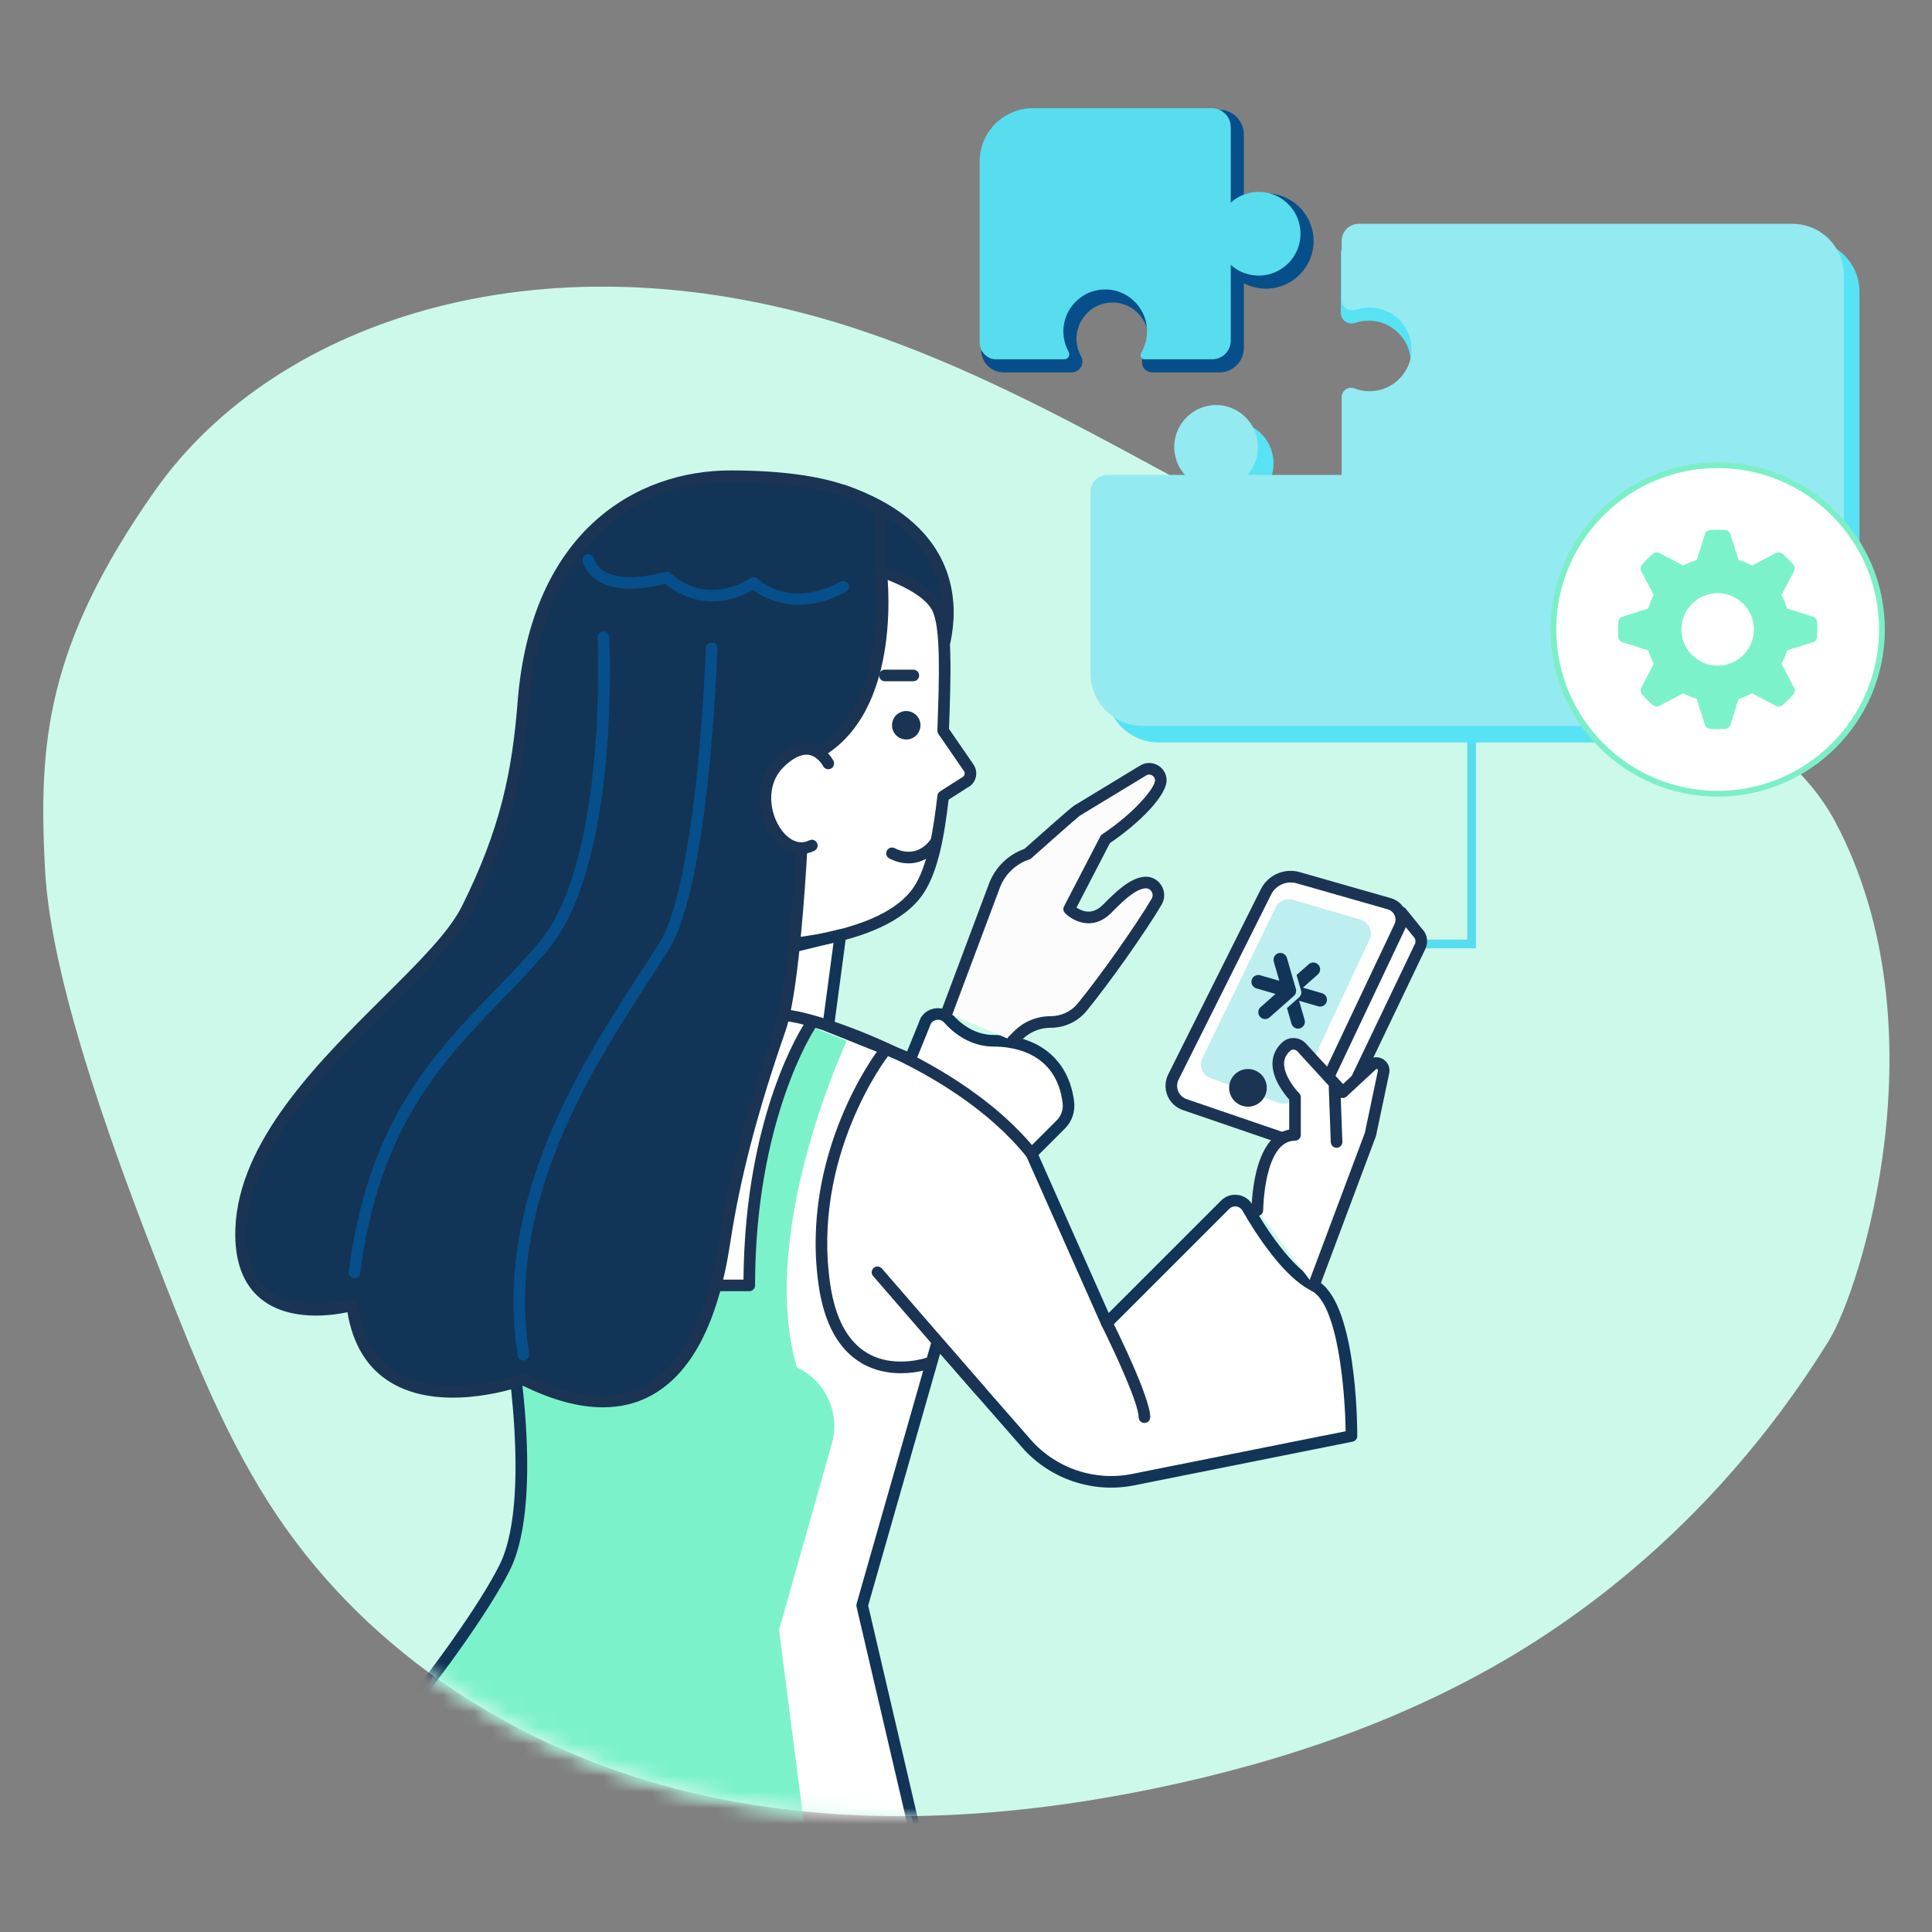<?xml version="1.0" encoding="UTF-8"?>
<svg width="120px" height="120px" viewBox="0 0 120 120" version="1.1" xmlns="http://www.w3.org/2000/svg" xmlns:xlink="http://www.w3.org/1999/xlink">
    <rect x="0" y="0" width="120" height="120" fill="#808080" stroke="none"/>
    <title>74F57DF3-6F8B-4A4E-B5D2-3E09CC08990E</title>
    <defs>
        <path d="M7.608,12.696 C15.171,1.932 32.183,-3.675 51.333,2.671 C64.254,6.952 75.536,15.459 88.265,20.372 C92.525,22.017 96.976,23.051 101.193,24.823 C105.41,26.594 109.773,29.044 112.019,33.295 C118.721,45.981 113.593,62.215 111.604,65.446 C106.764,73.305 100.214,79.921 92.637,84.603 C85.599,88.951 77.756,91.612 69.798,93.264 C59.972,95.302 49.741,95.823 40.01,93.311 C30.277,90.798 21.058,85.054 15.179,76.289 C12.198,71.843 10.142,66.764 8.169,61.702 C5.521,54.907 1.192,43.589 0.798,36.227 C0.379,28.361 0.852,22.312 7.608,12.696" id="path-1"></path>
    </defs>
    <g id="Illustrations" stroke="none" stroke-width="1" fill="none" fill-rule="evenodd">
        <g id="Group-116" transform="translate(2, 6)">
            <path d="M7.608,24.499 C15.171,13.735 32.183,8.128 51.333,14.473 C64.254,18.755 75.536,27.261 88.265,32.175 C92.525,33.819 96.976,34.854 101.193,36.625 C105.41,38.397 109.773,40.846 112.019,45.097 C118.721,57.784 113.593,74.018 111.604,77.249 C106.764,85.107 100.214,91.723 92.637,96.405 C85.599,100.753 77.756,103.415 69.798,105.066 C59.972,107.104 49.741,107.625 40.01,105.114 C30.277,102.601 21.058,96.857 15.179,88.091 C12.198,83.646 10.142,78.566 8.169,73.505 C5.521,66.71 1.192,55.392 0.798,48.029 C0.379,40.163 0.852,34.115 7.608,24.499" id="Fill-1" fill="#CCF9EA"></path>
            <g id="Group-115" transform="translate(52.32, 0.221)">
                <polygon id="Fill-4" fill="#57DDED" points="37.353 52.679 27.818 52.679 27.818 52.139 36.813 52.139 36.813 38.008 37.353 38.008"></polygon>
                <path d="M26.91,8.75 C26.91,10.185 25.747,11.349 24.312,11.349 C23.672,11.349 23.054,11.114 22.578,10.686 L22.578,15.392 C22.578,16.03 22.06,16.548 21.421,16.548 L17.243,16.548 C17.035,16.548 16.905,16.324 17.013,16.145 C17.732,14.941 17.383,13.3 16.036,12.536 C15.186,12.053 14.092,12.112 13.295,12.678 C12.15,13.491 11.887,14.959 12.505,16.074 C12.624,16.288 12.48,16.548 12.235,16.548 L8.019,16.548 C7.446,16.548 6.981,16.084 6.981,15.51 L6.981,4.265 C6.981,2.435 8.464,0.952 10.294,0.952 L21.395,0.952 C22.048,0.952 22.578,1.481 22.578,2.135 L22.578,6.814 C23.647,5.856 25.29,5.946 26.247,7.016 C26.674,7.492 26.91,8.11 26.91,8.75" id="Fill-5" fill="#064F8A"></path>
                <path d="M17.401,16.188 L21.421,16.188 C21.86,16.188 22.217,15.831 22.217,15.392 L22.217,10.686 C22.217,10.544 22.302,10.415 22.431,10.357 C22.559,10.301 22.712,10.323 22.818,10.418 C23.229,10.787 23.76,10.989 24.312,10.989 C25.547,10.989 26.55,9.984 26.55,8.75 C26.55,8.197 26.347,7.666 25.979,7.256 C25.58,6.81 25.032,6.547 24.434,6.514 C23.842,6.485 23.263,6.683 22.818,7.082 C22.712,7.176 22.561,7.2 22.43,7.142 C22.301,7.084 22.217,6.956 22.217,6.813 L22.217,2.134 C22.217,1.681 21.849,1.312 21.395,1.312 L10.294,1.312 C8.666,1.312 7.341,2.637 7.341,4.264 L7.341,15.51 C7.341,15.884 7.645,16.188 8.02,16.188 L12.157,16.188 C11.471,14.878 11.862,13.254 13.086,12.385 C13.993,11.74 15.25,11.675 16.214,12.223 C16.929,12.629 17.435,13.28 17.641,14.056 C17.829,14.771 17.741,15.539 17.401,16.188 M21.421,16.908 L17.243,16.908 C17.017,16.908 16.807,16.787 16.696,16.591 C16.585,16.395 16.588,16.154 16.704,15.961 C17.01,15.449 17.097,14.822 16.944,14.241 C16.789,13.653 16.403,13.158 15.858,12.848 C15.132,12.437 14.186,12.485 13.503,12.971 C12.56,13.641 12.266,14.9 12.82,15.9 C12.939,16.115 12.937,16.369 12.813,16.579 C12.692,16.785 12.476,16.908 12.235,16.908 L8.02,16.908 C7.248,16.908 6.621,16.281 6.621,15.51 L6.621,4.264 C6.621,2.239 8.269,0.592 10.294,0.592 L21.395,0.592 C22.246,0.592 22.937,1.284 22.937,2.134 L22.937,6.127 C23.405,5.882 23.935,5.764 24.474,5.795 C25.263,5.838 25.988,6.186 26.515,6.775 C27.002,7.319 27.27,8.019 27.27,8.75 C27.27,10.382 25.943,11.709 24.312,11.709 C23.829,11.709 23.358,11.592 22.937,11.372 L22.937,15.392 C22.937,16.228 22.258,16.908 21.421,16.908" id="Fill-7" fill="#064F8A"></path>
                <path d="M57.977,8.702 C59.743,8.702 61.175,10.133 61.175,11.899 L61.175,36.708 C61.175,38.468 59.749,39.894 57.99,39.894 L17.653,39.894 C15.849,39.894 14.386,38.432 14.386,36.628 L14.386,25.351 C14.386,24.769 14.858,24.298 15.439,24.298 L20.248,24.298 C19.163,23.086 19.423,21.138 20.927,20.286 C21.778,19.803 22.873,19.861 23.67,20.428 C24.985,21.363 25.136,23.164 24.121,24.298 L29.982,24.298 L29.982,19.467 C29.982,19.053 30.397,18.778 30.784,18.926 C31.93,19.366 32.292,18.756 32.975,17.553 C33.457,16.702 33.399,15.607 32.832,14.81 C32.121,13.811 30.91,13.484 29.873,13.829 C29.427,13.978 28.962,13.688 28.962,13.218 L28.962,9.557 C28.962,8.972 29.437,8.497 30.022,8.497 L45.579,8.702 L57.977,8.702 Z" id="Combined-Shape" fill="#57E3F3"></path>
                <path d="M57.008,7.681 C58.774,7.681 60.206,9.113 60.206,10.879 L60.206,35.688 C60.206,37.448 58.78,38.873 57.021,38.873 L16.683,38.873 C14.88,38.873 13.417,37.411 13.417,35.607 L13.417,24.33 C13.417,23.748 13.888,23.277 14.47,23.277 L19.278,23.277 C18.194,22.066 18.454,20.118 19.958,19.265 C20.808,18.782 21.903,18.841 22.7,19.407 C24.016,20.343 24.166,22.144 23.152,23.277 L29.013,23.277 L29.013,18.447 C29.013,18.032 29.428,17.758 29.815,17.906 C30.961,18.346 32.343,17.939 33.026,16.736 C33.508,15.885 33.45,14.791 32.884,13.994 C32.172,12.994 30.962,12.667 29.924,13.013 C29.478,13.161 29.013,12.872 29.013,12.402 L29.013,8.741 C29.013,8.155 29.488,7.681 30.073,7.681 L57.008,7.681 Z" id="Combined-Shape" fill="#94EAF1"></path>
                <path d="M26.457,8.297 C26.457,9.732 25.294,10.896 23.859,10.896 C23.219,10.896 22.601,10.661 22.125,10.233 L22.125,14.939 C22.125,15.577 21.607,16.096 20.968,16.096 L16.79,16.096 C16.582,16.096 16.453,15.872 16.56,15.692 C17.279,14.489 16.93,12.847 15.583,12.083 C14.733,11.601 13.639,11.659 12.842,12.225 C11.697,13.038 11.434,14.506 12.052,15.621 C12.171,15.835 12.027,16.096 11.782,16.096 L7.566,16.096 C6.993,16.096 6.528,15.631 6.528,15.057 L6.528,3.812 C6.528,1.982 8.011,0.499 9.841,0.499 L20.943,0.499 C21.596,0.499 22.125,1.028 22.125,1.682 L22.125,6.361 C23.194,5.403 24.837,5.494 25.794,6.563 C26.221,7.039 26.457,7.657 26.457,8.297" id="Fill-33" fill="#57DDED"></path>
                <line x1="0.643" y1="35.732" x2="2.41" y2="35.732" id="Fill-89" fill="#FFFFFF"></line>
                <path d="M62.571,32.876 C62.571,38.511 58.003,43.08 52.367,43.08 C46.731,43.08 42.163,38.511 42.163,32.876 C42.163,27.24 46.731,22.671 52.367,22.671 C58.003,22.671 62.571,27.24 62.571,32.876" id="Fill-105" fill="#FFFFFF"></path>
                <path d="M52.367,22.851 C46.84,22.851 42.343,27.348 42.343,32.876 C42.343,38.403 46.84,42.9 52.367,42.9 C57.895,42.9 62.391,38.403 62.391,32.876 C62.391,27.348 57.895,22.851 52.367,22.851 M52.367,43.26 C46.641,43.26 41.983,38.602 41.983,32.876 C41.983,27.15 46.641,22.491 52.367,22.491 C58.093,22.491 62.751,27.15 62.751,32.876 C62.751,38.602 58.093,43.26 52.367,43.26" id="Fill-107" fill="#7CEFC8"></path>
                <path d="M52.514,30.629 C51.154,30.543 50.034,31.663 50.12,33.022 C50.191,34.143 51.1,35.053 52.22,35.123 C53.58,35.209 54.701,34.089 54.614,32.729 C54.544,31.608 53.635,30.7 52.514,30.629 L52.514,30.629 Z M56.679,34.174 C56.592,34.465 56.476,34.744 56.335,35.007 L57.115,36.5 C57.182,36.63 57.164,36.788 57.069,36.899 C56.861,37.142 56.634,37.368 56.391,37.577 C56.28,37.672 56.122,37.691 55.993,37.623 L54.499,36.844 C54.236,36.985 53.956,37.1 53.666,37.187 L53.159,38.798 C53.116,38.936 52.994,39.035 52.85,39.047 C52.691,39.061 52.53,39.069 52.367,39.069 C52.205,39.069 52.043,39.061 51.884,39.047 C51.74,39.035 51.619,38.937 51.575,38.799 L51.069,37.188 C50.778,37.101 50.499,36.985 50.236,36.844 L48.742,37.623 C48.613,37.692 48.455,37.672 48.343,37.577 C48.101,37.369 47.875,37.143 47.666,36.9 C47.571,36.789 47.553,36.631 47.62,36.501 L48.399,35.008 C48.258,34.745 48.143,34.465 48.056,34.175 L46.445,33.668 C46.307,33.624 46.208,33.503 46.196,33.359 C46.182,33.2 46.174,33.039 46.174,32.876 C46.174,32.714 46.182,32.552 46.196,32.393 C46.208,32.249 46.306,32.128 46.444,32.084 L48.055,31.577 C48.142,31.287 48.258,31.007 48.399,30.744 L47.62,29.251 C47.552,29.121 47.57,28.963 47.666,28.852 C47.874,28.609 48.1,28.383 48.343,28.175 C48.454,28.08 48.613,28.062 48.742,28.129 L50.235,28.908 C50.498,28.767 50.778,28.651 51.069,28.564 L51.575,26.954 C51.618,26.815 51.74,26.717 51.884,26.705 C52.043,26.691 52.204,26.683 52.367,26.683 C52.53,26.683 52.691,26.691 52.85,26.705 C52.994,26.716 53.115,26.815 53.159,26.954 L53.665,28.564 C53.956,28.651 54.235,28.767 54.498,28.908 L55.992,28.128 C56.121,28.061 56.279,28.079 56.391,28.174 C56.634,28.382 56.86,28.608 57.068,28.852 C57.163,28.963 57.182,29.121 57.114,29.25 L56.335,30.744 C56.476,31.007 56.592,31.287 56.679,31.577 L58.289,32.084 C58.428,32.127 58.526,32.249 58.538,32.392 C58.552,32.552 58.56,32.713 58.56,32.876 C58.56,33.039 58.552,33.199 58.538,33.359 C58.527,33.502 58.428,33.624 58.29,33.668 L56.679,34.174 Z" id="Fill-109" fill="#7CF2CB"></path>
            </g>
            <g id="Group" transform="translate(0, 11.803)">
                <mask id="mask-2" fill="white">
                    <use xlink:href="#path-1"></use>
                </mask>
                <g id="Fill-1"></g>
                <path d="M77.312,44.531 C77.137,44.686 76.87,44.669 76.715,44.494 C76.56,44.319 76.576,44.051 76.751,43.896 L77.678,43.076 L76.481,42.727 C76.262,42.658 76.136,42.426 76.201,42.205 C76.265,41.983 76.495,41.854 76.717,41.914 L77.914,42.261 L77.568,41.064 L77.569,41.063 C77.509,40.841 77.638,40.611 77.86,40.547 C78.082,40.483 78.314,40.608 78.382,40.828 L78.383,40.828 L78.943,42.766 C78.943,42.768 78.943,42.769 78.944,42.77 C78.946,42.776 78.948,42.783 78.949,42.791 C78.95,42.794 78.95,42.799 78.951,42.803 C78.952,42.806 78.953,42.809 78.953,42.813 C78.954,42.818 78.955,42.824 78.956,42.83 C78.956,42.835 78.957,42.839 78.958,42.844 C78.958,42.848 78.958,42.852 78.958,42.856 C78.959,42.861 78.959,42.865 78.959,42.869 C78.96,42.874 78.959,42.879 78.959,42.885 C78.959,42.889 78.959,42.894 78.959,42.898 C78.959,42.902 78.959,42.906 78.958,42.91 C78.958,42.915 78.958,42.92 78.958,42.925 C78.956,42.93 78.956,42.935 78.955,42.939 C78.955,42.944 78.954,42.948 78.953,42.951 C78.953,42.956 78.952,42.961 78.951,42.966 C78.95,42.97 78.949,42.975 78.948,42.979 C78.948,42.984 78.946,42.988 78.945,42.993 C78.944,42.995 78.943,42.998 78.943,43.001 C78.942,43.003 78.941,43.005 78.94,43.007 C78.939,43.011 78.938,43.015 78.937,43.017 C78.935,43.023 78.934,43.028 78.932,43.033 C78.93,43.038 78.928,43.043 78.926,43.047 C78.925,43.05 78.924,43.053 78.923,43.056 C78.92,43.06 78.918,43.064 78.916,43.069 L78.908,43.086 C78.907,43.088 78.905,43.089 78.904,43.092 C78.902,43.096 78.9,43.1 78.897,43.104 C78.894,43.11 78.89,43.115 78.886,43.121 C78.884,43.123 78.883,43.125 78.881,43.128 C78.879,43.131 78.878,43.133 78.875,43.136 C78.871,43.142 78.866,43.148 78.862,43.154 C78.859,43.156 78.858,43.159 78.855,43.161 C78.853,43.164 78.851,43.166 78.849,43.167 C78.844,43.173 78.84,43.178 78.835,43.184 C78.832,43.186 78.828,43.19 78.825,43.192 C78.824,43.193 78.824,43.194 78.823,43.195 L78.824,43.195 L77.312,44.531 Z" id="Fill-19" fill="#123456" mask="url(#mask-2)"></path>
                <path d="M80.34,43.848 L80.34,43.848 L79.143,43.5 L79.489,44.699 L79.488,44.699 C79.547,44.92 79.419,45.151 79.197,45.215 C78.975,45.279 78.743,45.153 78.674,44.933 L78.674,44.934 L78.39,43.953 L79.143,43.287 L79.143,43.287 C79.143,43.287 79.144,43.286 79.145,43.285 C79.148,43.282 79.151,43.279 79.154,43.277 C79.159,43.271 79.164,43.266 79.169,43.261 C79.171,43.259 79.172,43.256 79.174,43.254 C79.177,43.251 79.179,43.249 79.181,43.246 C79.186,43.241 79.19,43.235 79.194,43.23 C79.197,43.226 79.2,43.223 79.201,43.22 C79.203,43.218 79.204,43.216 79.206,43.214 C79.21,43.208 79.213,43.202 79.216,43.197 C79.219,43.193 79.221,43.189 79.223,43.185 C79.225,43.182 79.226,43.181 79.227,43.179 C79.23,43.174 79.233,43.168 79.236,43.162 C79.238,43.157 79.24,43.153 79.242,43.148 C79.244,43.146 79.244,43.143 79.245,43.14 C79.247,43.135 79.249,43.13 79.251,43.125 C79.253,43.12 79.255,43.115 79.257,43.111 L79.26,43.1 C79.26,43.098 79.262,43.096 79.262,43.094 C79.263,43.091 79.263,43.088 79.264,43.086 C79.265,43.081 79.267,43.076 79.267,43.072 C79.269,43.068 79.269,43.063 79.27,43.059 C79.272,43.053 79.272,43.049 79.274,43.044 C79.274,43.04 79.275,43.037 79.275,43.032 C79.275,43.027 79.276,43.023 79.277,43.018 L79.278,43.003 C79.278,42.999 79.278,42.995 79.278,42.991 C79.279,42.987 79.279,42.982 79.278,42.977 C79.279,42.972 79.279,42.967 79.279,42.963 C79.278,42.958 79.278,42.953 79.277,42.949 C79.277,42.945 79.277,42.94 79.277,42.936 C79.276,42.932 79.276,42.927 79.275,42.922 C79.275,42.917 79.274,42.911 79.273,42.906 L79.271,42.896 C79.27,42.891 79.269,42.887 79.269,42.883 C79.267,42.876 79.265,42.87 79.264,42.863 C79.263,42.862 79.263,42.86 79.263,42.859 L78.986,41.902 L79.745,41.231 C79.92,41.076 80.187,41.093 80.342,41.268 C80.498,41.443 80.481,41.71 80.306,41.865 L79.379,42.687 L80.576,43.034 L80.576,43.035 C80.796,43.104 80.921,43.335 80.857,43.557 C80.792,43.778 80.563,43.907 80.34,43.848" id="Fill-21" fill="#123456" mask="url(#mask-2)"></path>
                <path d="M12.744,114.234 C8.666,114.234 5.608,113.214 5.383,109.693 C5.26,107.762 5.367,105.368 9.173,102.649 C17.355,96.805 27.005,84.247 29.343,79.57 C31.681,74.895 29.343,63.207 29.343,63.207 L32.849,44.504 L50.199,40.277 L49.445,45.929 L54.543,47.968 L55.51,45.579 C55.83,45.099 56.521,45.034 56.905,45.464 C57.482,46.109 58.424,46.842 59.733,46.842 C61.872,46.842 64.012,47.821 64.359,50.675 C64.42,51.17 64.253,51.673 63.9,52.027 L62.071,53.856 L66.747,64.375 L74.099,57.022 C74.509,56.613 75.192,56.706 75.481,57.208 C76.311,58.651 77.958,61.214 79.604,62.037 C81.942,63.207 81.942,71.389 81.942,71.389 L68.38,74.101 C65.923,74.592 63.391,73.733 61.742,71.847 L56.227,65.545 L51.551,81.909 L59.733,116.975" id="Fill-35" fill="#FFFFFF" mask="url(#mask-2)"></path>
                <path d="M50.599,46.842 C50.599,46.842 45.032,58.665 47.494,67.129 C49.283,67.96 50.204,69.968 49.666,71.866 L46.387,83.437 L49.786,109.821 C50.285,113.693 47.572,117.264 43.702,117.779 C39.357,118.36 34.112,118.113 31.607,114.39 C30.087,112.132 27.554,110.765 24.853,110.429 C19.834,109.805 13.108,107.584 12.973,100.178 C12.973,100.178 28.137,84.982 29.971,77.713 C31.806,70.444 29.343,62.037 29.343,62.037 L44.538,62.037 C44.538,62.037 44.705,50.109 48.296,45.924 L50.599,46.842 Z" id="Fill-37" fill="#7CF2CB" mask="url(#mask-2)"></path>
                <path d="M85.039,38.871 L86.051,40.122 C86.284,40.354 86.343,40.71 86.196,41.004 L80.323,53.275 L78.436,52.686" id="Fill-39" fill="#FFFFFF" mask="url(#mask-2)"></path>
                <path d="M80.323,53.635 C80.287,53.635 80.251,53.63 80.215,53.619 L78.328,53.03 C78.138,52.971 78.032,52.77 78.091,52.58 C78.15,52.389 78.353,52.282 78.543,52.343 L80.132,52.839 L85.872,40.849 C85.952,40.688 85.921,40.501 85.797,40.378 L84.759,39.098 C84.634,38.943 84.658,38.716 84.812,38.591 C84.968,38.465 85.194,38.49 85.319,38.645 L86.331,39.896 C86.65,40.208 86.736,40.73 86.518,41.165 L80.647,53.431 C80.586,53.559 80.458,53.635 80.323,53.635" id="Fill-41" fill="#1B3453" mask="url(#mask-2)"></path>
                <path d="M77.666,52.886 L71.585,50.805 C70.88,50.563 70.55,49.756 70.883,49.09 L76.631,37.594 C76.999,36.856 77.84,36.487 78.633,36.713 L84.296,38.331 C84.901,38.503 85.208,39.177 84.943,39.747 L80.576,48.967" id="Fill-43" fill="#FFFFFF" mask="url(#mask-2)"></path>
                <path d="M77.666,53.246 C77.627,53.246 77.588,53.24 77.55,53.227 L71.468,51.145 C71.034,50.997 70.685,50.669 70.512,50.244 C70.337,49.819 70.355,49.339 70.561,48.929 L76.309,37.433 C76.754,36.541 77.773,36.091 78.732,36.367 L84.395,37.985 C84.785,38.096 85.105,38.372 85.273,38.741 C85.441,39.109 85.44,39.532 85.269,39.899 L80.901,49.121 C80.816,49.301 80.602,49.377 80.422,49.293 C80.242,49.208 80.165,48.992 80.251,48.813 L84.617,39.593 C84.698,39.419 84.699,39.216 84.619,39.04 C84.537,38.862 84.385,38.73 84.197,38.677 L78.535,37.059 C77.91,36.882 77.244,37.173 76.953,37.755 L71.205,49.251 C71.093,49.476 71.083,49.738 71.178,49.971 C71.273,50.203 71.464,50.383 71.701,50.465 L77.783,52.546 C77.971,52.61 78.071,52.814 78.007,53.003 C77.956,53.152 77.816,53.246 77.666,53.246" id="Fill-45" fill="#1B3453" mask="url(#mask-2)"></path>
                <path d="M77.239,38.552 L72.685,47.922 C72.453,48.401 72.686,48.977 73.188,49.159 L77.414,50.689 C77.851,50.847 78.335,50.646 78.532,50.225 L83.061,40.557 C83.295,40.059 83.029,39.469 82.501,39.315 L78.299,38.083 C77.879,37.96 77.43,38.158 77.239,38.552" id="Fill-47" fill="#BDEEF0" mask="url(#mask-2)"></path>
                <path d="M50.382,17.62 C50.382,17.62 55.058,18.79 56.227,23.465 C56.227,23.465 59.733,15.886 50.382,12.662 L50.382,17.62 Z" id="Fill-49" fill="#123456" mask="url(#mask-2)"></path>
                <path d="M50.742,17.35 C51.702,17.657 54.877,18.902 56.234,22.313 C56.516,21.225 56.763,19.4 55.988,17.586 C55.168,15.667 53.404,14.184 50.742,13.175 L50.742,17.35 Z M56.227,23.825 C56.216,23.825 56.204,23.824 56.193,23.823 C56.041,23.809 55.915,23.7 55.877,23.552 C54.774,19.137 50.34,17.981 50.295,17.969 C50.135,17.93 50.022,17.785 50.022,17.62 L50.022,12.662 C50.022,12.545 50.079,12.436 50.174,12.369 C50.268,12.3 50.39,12.283 50.5,12.322 C53.633,13.402 55.703,15.081 56.654,17.311 C57.989,20.446 56.613,23.488 56.554,23.616 C56.495,23.744 56.366,23.825 56.227,23.825 L56.227,23.825 Z" id="Fill-51" fill="#1B3453" mask="url(#mask-2)"></path>
                <path d="M58.173,29.89 L56.581,27.578 C56.708,24.002 56.8,21.104 56.227,19.958 C55.058,17.62 48.044,16.452 48.044,16.452 L44.538,23.464 L41.031,26.972 L41.031,30.478 L42.2,36.323 L44.538,40.998 C44.538,40.998 52.72,40.998 55.058,37.491 C55.892,36.239 56.289,34.195 56.581,31.656 L57.933,30.794 C58.268,30.626 58.381,30.203 58.173,29.89" id="Fill-53" fill="#FFFFFF" mask="url(#mask-2)"></path>
                <path d="M42.544,36.205 L44.758,40.634 C46.063,40.601 52.762,40.286 54.758,37.292 C55.624,35.994 55.985,33.694 56.224,31.615 C56.237,31.507 56.296,31.411 56.388,31.352 L57.739,30.49 C57.865,30.426 57.898,30.347 57.908,30.304 C57.92,30.261 57.931,30.177 57.874,30.092 L56.285,27.782 C56.241,27.719 56.219,27.642 56.222,27.565 C56.337,24.294 56.447,21.203 55.905,20.119 C55.051,18.412 50.317,17.229 48.247,16.852 L44.86,23.625 C44.843,23.66 44.82,23.692 44.793,23.719 L41.391,27.121 L41.391,30.478 L42.544,36.205 Z M44.538,41.358 C44.402,41.358 44.277,41.281 44.216,41.159 L41.878,36.484 C41.864,36.455 41.854,36.425 41.847,36.393 L40.678,30.549 L40.671,26.972 C40.671,26.876 40.709,26.785 40.777,26.717 L44.242,23.252 L47.723,16.291 C47.793,16.15 47.947,16.069 48.103,16.096 C48.397,16.146 55.312,17.323 56.549,19.797 C57.166,21.031 57.068,24.01 56.945,27.472 L58.469,29.686 C58.47,29.688 58.471,29.689 58.472,29.691 C58.628,29.925 58.677,30.216 58.605,30.488 C58.533,30.761 58.346,30.99 58.093,31.116 L56.919,31.867 C56.659,34.084 56.281,36.305 55.357,37.691 C52.94,41.317 44.88,41.358 44.538,41.358 L44.538,41.358 Z" id="Fill-55" fill="#1B3453" mask="url(#mask-2)"></path>
                <path d="M59.733,117.335 C59.569,117.335 59.421,117.223 59.383,117.056 L51.2,81.99 C51.187,81.931 51.188,81.868 51.205,81.809 L55.88,65.446 C55.917,65.319 56.019,65.222 56.148,65.193 C56.28,65.165 56.412,65.209 56.498,65.307 L62.013,71.61 C63.573,73.394 65.985,74.214 68.309,73.748 L81.58,71.094 C81.547,68.689 81.123,63.2 79.443,62.36 C77.714,61.494 76.023,58.873 75.169,57.387 C75.088,57.245 74.948,57.151 74.787,57.13 C74.628,57.109 74.468,57.163 74.354,57.277 L67.001,64.63 C66.917,64.713 66.797,64.751 66.681,64.729 C66.564,64.708 66.466,64.63 66.417,64.521 L61.742,54.002 C61.682,53.866 61.711,53.707 61.817,53.601 L63.645,51.772 C63.916,51.501 64.049,51.108 64.003,50.719 C63.616,47.544 60.888,47.202 59.733,47.202 C58.281,47.202 57.247,46.387 56.637,45.704 C56.495,45.545 56.317,45.529 56.224,45.538 C56.065,45.549 55.923,45.627 55.828,45.753 L54.876,48.103 C54.802,48.287 54.592,48.377 54.409,48.302 L49.312,46.263 C49.158,46.201 49.067,46.045 49.088,45.881 L49.772,40.752 L33.161,44.799 L29.709,63.205 C29.918,64.271 31.962,75.138 29.664,79.731 C27.335,84.39 17.624,97.055 9.382,102.943 C5.792,105.507 5.616,107.672 5.743,109.669 C5.926,112.538 8.15,113.874 12.744,113.874 C12.943,113.874 13.104,114.035 13.104,114.234 C13.104,114.433 12.943,114.594 12.744,114.594 C7.758,114.594 5.233,112.999 5.024,109.716 C4.891,107.612 5.073,105.136 8.964,102.356 C17.117,96.532 26.719,84.014 29.021,79.409 C31.276,74.899 29.013,63.393 28.99,63.277 C28.98,63.232 28.98,63.186 28.989,63.14 L32.495,44.438 C32.522,44.299 32.627,44.188 32.764,44.155 L50.114,39.927 C50.228,39.899 50.351,39.93 50.439,40.009 C50.528,40.089 50.571,40.207 50.555,40.325 L49.839,45.699 L54.344,47.5 L55.177,45.444 C55.186,45.422 55.197,45.4 55.211,45.379 C55.429,45.052 55.78,44.847 56.173,44.82 C56.557,44.795 56.921,44.941 57.174,45.224 C57.687,45.798 58.547,46.482 59.733,46.482 C62.537,46.482 64.4,48.033 64.717,50.631 C64.791,51.237 64.581,51.855 64.155,52.281 L62.501,53.935 L66.862,63.75 L73.845,56.767 C74.119,56.492 74.496,56.366 74.882,56.416 C75.267,56.467 75.599,56.69 75.793,57.028 C76.607,58.444 78.205,60.935 79.765,61.715 C82.231,62.949 82.302,70.529 82.302,71.389 C82.302,71.561 82.18,71.708 82.013,71.742 L68.45,74.454 C65.875,74.971 63.2,74.062 61.471,72.084 L56.391,66.279 L51.923,81.918 L60.084,116.893 C60.129,117.086 60.009,117.28 59.815,117.325 C59.788,117.332 59.76,117.335 59.733,117.335" id="Fill-57" fill="#123456" mask="url(#mask-2)"></path>
                <path d="M76.097,57.362 C76.097,57.362 76.097,52.687 78.435,52.687 L78.435,50.349 C78.435,50.349 76.504,48.418 77.908,47.188 C78.173,46.955 78.586,46.994 78.836,47.243 L81.395,50.038 L83.324,48.253 C83.665,48.128 84.01,48.428 83.935,48.783 L83.111,52.687 L79.604,62.037" id="Fill-59" fill="#FFFFFF" mask="url(#mask-2)"></path>
                <path d="M79.604,62.397 C79.562,62.397 79.519,62.39 79.477,62.374 C79.292,62.304 79.197,62.097 79.267,61.911 L82.773,52.56 L83.583,48.709 C83.594,48.66 83.57,48.628 83.55,48.61 C83.537,48.599 83.519,48.587 83.495,48.584 L81.64,50.303 C81.57,50.368 81.477,50.4 81.381,50.399 C81.284,50.394 81.194,50.352 81.13,50.282 L78.571,47.486 C78.461,47.376 78.26,47.357 78.145,47.459 C77.894,47.679 77.767,47.932 77.757,48.232 C77.733,48.971 78.422,49.826 78.69,50.094 C78.757,50.162 78.795,50.253 78.795,50.349 L78.795,52.687 C78.795,52.885 78.634,53.047 78.435,53.047 C76.512,53.047 76.458,57.319 76.458,57.362 C76.458,57.561 76.296,57.722 76.098,57.722 C75.899,57.722 75.738,57.561 75.738,57.362 C75.738,57.166 75.766,52.772 78.075,52.358 L78.075,50.491 C77.785,50.168 77.005,49.206 77.037,48.209 C77.054,47.706 77.267,47.271 77.67,46.917 C78.074,46.565 78.698,46.595 79.091,46.989 L81.417,49.528 L83.079,47.988 C83.114,47.956 83.156,47.93 83.2,47.915 C83.482,47.811 83.795,47.871 84.021,48.066 C84.247,48.262 84.349,48.565 84.288,48.857 L83.463,52.761 L79.941,62.164 C79.887,62.308 79.749,62.397 79.604,62.397" id="Fill-61" fill="#1B3453" mask="url(#mask-2)"></path>
                <path d="M62.072,54.216 C61.966,54.216 61.861,54.17 61.79,54.081 C57.114,48.235 47.861,45.642 46.876,45.642 C46.677,45.642 46.516,45.481 46.516,45.282 C46.516,45.083 46.677,44.922 46.876,44.922 C48.312,44.922 57.723,47.845 62.352,53.631 C62.476,53.786 62.451,54.013 62.296,54.137 C62.23,54.19 62.15,54.216 62.072,54.216" id="Fill-63" fill="#1B3453" mask="url(#mask-2)"></path>
                <path d="M81.017,53.487 C80.824,53.487 80.665,53.334 80.658,53.14 L80.532,49.736 C80.524,49.537 80.679,49.37 80.878,49.362 C81.076,49.356 81.244,49.511 81.251,49.71 L81.377,53.113 C81.384,53.312 81.229,53.479 81.031,53.487 L81.017,53.487 Z" id="Fill-65" fill="#1B3453" mask="url(#mask-2)"></path>
                <path d="M69.084,70.58 C68.885,70.58 68.724,70.418 68.724,70.22 C68.724,69.425 67.349,66.386 66.424,64.536 C66.336,64.358 66.408,64.142 66.586,64.054 C66.764,63.964 66.98,64.037 67.069,64.214 C67.312,64.701 69.444,69.001 69.444,70.22 C69.444,70.418 69.283,70.58 69.084,70.58" id="Fill-67" fill="#1B3453" mask="url(#mask-2)"></path>
                <path d="M53.952,67.491 C53.203,67.491 52.336,67.346 51.516,66.866 C50.098,66.035 49.203,64.428 48.857,62.09 C47.64,53.857 52.482,47.496 52.531,47.433 C52.653,47.277 52.879,47.248 53.036,47.369 C53.193,47.491 53.222,47.717 53.1,47.874 C53.053,47.935 48.398,54.064 49.57,61.985 C49.882,64.093 50.657,65.526 51.875,66.242 C53.6,67.256 55.681,66.489 55.701,66.481 C55.886,66.413 56.095,66.504 56.166,66.69 C56.236,66.876 56.143,67.084 55.958,67.154 C55.899,67.176 55.054,67.491 53.952,67.491" id="Fill-69" fill="#1B3453" mask="url(#mask-2)"></path>
                <path d="M44.538,62.397 L42.2,62.397 C42.001,62.397 41.84,62.236 41.84,62.037 C41.84,61.839 42.001,61.677 42.2,61.677 L44.179,61.677 C44.262,51.402 47.843,45.953 47.998,45.723 C48.109,45.557 48.332,45.515 48.497,45.625 C48.662,45.735 48.706,45.959 48.595,46.124 C48.559,46.18 44.898,51.767 44.898,62.037 C44.898,62.236 44.737,62.397 44.538,62.397" id="Fill-71" fill="#1B3453" mask="url(#mask-2)"></path>
                <path d="M56.811,45.089 L59.763,37.216 C60.114,36.281 60.868,35.555 61.816,35.238 C61.816,35.238 64.66,32.704 64.895,32.547 L68.976,30.071 C69.433,29.766 70.046,30.059 70.099,30.606 C70.169,31.343 68.558,33.051 66.663,34.315 L64.409,38.66 C64.409,38.66 65.578,39.829 66.746,38.66 C67.525,37.881 68.304,37.102 69.083,37.015 C69.721,36.944 70.166,37.646 69.842,38.199 C68.888,39.825 66.645,43.006 65.219,44.752 C64.737,45.341 64.013,45.674 63.252,45.674 C62.496,45.674 61.77,45.974 61.236,46.509 L60.902,46.842" id="Fill-73" fill="#FCFCFC" mask="url(#mask-2)"></path>
                <path d="M60.902,47.202 C60.81,47.202 60.718,47.167 60.647,47.097 C60.507,46.956 60.507,46.728 60.647,46.587 L60.981,46.255 C61.588,45.648 62.394,45.314 63.252,45.314 C63.915,45.314 64.53,45.026 64.939,44.524 C66.351,42.797 68.583,39.634 69.531,38.016 C69.615,37.875 69.61,37.706 69.519,37.564 C69.429,37.427 69.283,37.352 69.123,37.373 C68.47,37.446 67.724,38.192 67.002,38.913 C65.875,40.042 64.646,39.408 64.155,38.915 C64.043,38.804 64.017,38.634 64.089,38.494 L66.343,34.149 C66.371,34.095 66.412,34.049 66.463,34.016 C68.498,32.659 69.783,31.085 69.74,30.64 C69.722,30.453 69.59,30.37 69.534,30.343 C69.478,30.318 69.331,30.267 69.177,30.37 L65.081,32.855 C64.914,32.972 63.134,34.546 62.055,35.507 C62.019,35.54 61.976,35.565 61.93,35.58 C61.082,35.864 60.414,36.507 60.1,37.343 L57.148,45.216 C57.078,45.401 56.87,45.498 56.685,45.426 C56.499,45.357 56.404,45.149 56.474,44.963 L59.426,37.09 C59.808,36.072 60.609,35.286 61.63,34.922 C62.211,34.404 64.459,32.405 64.695,32.247 L68.79,29.762 C69.097,29.557 69.495,29.529 69.843,29.693 C70.19,29.859 70.42,30.186 70.457,30.571 C70.552,31.562 68.73,33.353 66.939,34.563 L64.863,38.567 C65.183,38.787 65.831,39.068 66.492,38.406 C67.302,37.595 68.14,36.759 69.043,36.657 C69.477,36.607 69.886,36.807 70.123,37.173 C70.362,37.542 70.373,38.005 70.152,38.381 C69.189,40.023 66.927,43.23 65.497,44.979 C64.95,45.65 64.131,46.034 63.252,46.034 C62.586,46.034 61.961,46.293 61.491,46.764 L61.157,47.097 C61.087,47.167 60.994,47.202 60.902,47.202" id="Fill-75" fill="#1B3453" mask="url(#mask-2)"></path>
                <path d="M58.875,68.932 C58.775,68.932 58.675,68.889 58.603,68.807 L52.231,61.456 C52.101,61.307 52.118,61.079 52.267,60.949 C52.418,60.819 52.645,60.835 52.776,60.986 L59.148,68.336 C59.278,68.486 59.261,68.713 59.112,68.844 C59.043,68.903 58.959,68.932 58.875,68.932" id="Fill-77" fill="#1B3453" mask="url(#mask-2)"></path>
                <path d="M52.72,17.62 C52.72,17.62 53.889,26.972 48.044,29.309 C48.044,29.309 47.632,42.708 46.446,46.123 C44.948,50.433 43.681,54.832 42.999,59.344 C42.109,65.234 39.278,72.265 30.512,67.882 C30.512,67.882 20.9,71.416 19.88,63.26 C19.88,63.26 12.744,65.299 12.978,58.531 C13.262,50.354 24.667,43.336 27.005,38.661 C29.342,33.985 30.144,30.464 30.512,25.802 C31.095,18.403 35.187,11.776 43.369,11.776 C51.551,11.776 52.72,14.114 52.72,14.114 L52.72,17.62 Z" id="Fill-79" fill="#123456" mask="url(#mask-2)"></path>
                <path d="M30.511,67.522 C30.567,67.522 30.622,67.535 30.673,67.56 C33.628,69.037 36.097,69.284 38.01,68.291 C40.945,66.769 42.15,62.557 42.643,59.289 C43.25,55.28 44.35,51.058 46.106,46.005 C47.261,42.68 47.681,29.432 47.685,29.298 C47.689,29.155 47.778,29.028 47.911,28.975 C53.428,26.768 52.374,17.755 52.363,17.665 C52.361,17.65 52.36,17.635 52.36,17.62 L52.36,14.222 C52.102,13.89 50.404,12.136 43.369,12.136 C34.95,12.136 31.392,19.21 30.871,25.831 C30.529,30.157 29.818,33.839 27.327,38.822 C26.475,40.525 24.53,42.456 22.279,44.693 C18.375,48.571 13.517,53.396 13.338,58.543 C13.277,60.31 13.735,61.59 14.702,62.347 C16.563,63.805 19.75,62.922 19.781,62.914 C19.882,62.884 19.992,62.901 20.079,62.959 C20.166,63.017 20.224,63.11 20.237,63.215 C20.486,65.203 21.291,66.625 22.63,67.441 C25.62,69.263 30.339,67.562 30.388,67.543 C30.427,67.529 30.47,67.522 30.511,67.522 M35.448,69.609 C33.965,69.609 32.307,69.163 30.487,68.271 C29.616,68.565 25.264,69.888 22.255,68.055 C20.813,67.177 19.914,65.713 19.58,63.701 C18.594,63.912 16.008,64.282 14.26,62.916 C13.101,62.009 12.549,60.53 12.619,58.518 C12.807,53.086 17.778,48.149 21.771,44.182 C23.978,41.991 25.884,40.098 26.683,38.499 C29.122,33.621 29.819,30.013 30.152,25.775 C30.987,15.188 37.527,11.416 43.369,11.416 C51.678,11.416 52.991,13.849 53.042,13.953 C53.067,14.003 53.08,14.058 53.08,14.114 L53.08,17.598 C53.155,18.228 54.099,27.042 48.397,29.552 C48.335,31.402 47.904,43.021 46.786,46.241 C45.045,51.251 43.955,55.432 43.356,59.398 C42.601,64.388 40.914,67.597 38.341,68.931 C37.47,69.383 36.503,69.609 35.448,69.609" id="Fill-81" fill="#1B3453" mask="url(#mask-2)"></path>
                <path d="M49.445,29.617 C49.445,29.617 48.426,27.578 46.387,29.617 C44.348,31.656 46.387,35.734 48.426,34.715" id="Fill-83" fill="#FFFFFF" mask="url(#mask-2)"></path>
                <path d="M47.768,35.236 C47.108,35.236 46.453,34.86 45.945,34.154 C44.997,32.839 44.808,30.687 46.132,29.363 C46.903,28.591 47.651,28.257 48.355,28.373 C49.291,28.525 49.748,29.418 49.767,29.456 C49.856,29.634 49.784,29.85 49.606,29.939 C49.43,30.028 49.214,29.956 49.124,29.78 C49.121,29.774 48.806,29.172 48.235,29.082 C47.777,29.013 47.229,29.283 46.641,29.872 C45.588,30.925 45.757,32.662 46.529,33.733 C46.718,33.997 47.404,34.82 48.265,34.393 C48.443,34.303 48.659,34.377 48.748,34.554 C48.836,34.732 48.764,34.948 48.587,35.037 C48.319,35.17 48.043,35.236 47.768,35.236" id="Fill-85" fill="#1B3453" mask="url(#mask-2)"></path>
                <path d="M55.172,27.244 C55.172,27.732 54.776,28.128 54.288,28.128 C53.8,28.128 53.405,27.732 53.405,27.244 C53.405,26.756 53.8,26.36 54.288,26.36 C54.776,26.36 55.172,26.756 55.172,27.244" id="Fill-87" fill="#1B3453" mask="url(#mask-2)"></path>
                <path d="M54.73,24.51 L52.963,24.51 C52.764,24.51 52.603,24.349 52.603,24.15 C52.603,23.951 52.764,23.79 52.963,23.79 L54.73,23.79 C54.929,23.79 55.09,23.951 55.09,24.15 C55.09,24.349 54.929,24.51 54.73,24.51" id="Fill-91" fill="#1B3453" mask="url(#mask-2)"></path>
                <path d="M56.156,34.459 C56.156,34.459 55.172,36.083 53.405,35.199" id="Fill-93" fill="#FFFFFF" mask="url(#mask-2)"></path>
                <path d="M54.429,35.822 C54.069,35.822 53.672,35.735 53.243,35.521 C53.066,35.432 52.994,35.216 53.082,35.038 C53.171,34.861 53.388,34.787 53.565,34.877 C54.982,35.585 55.764,34.407 55.848,34.271 C55.953,34.102 56.175,34.049 56.343,34.152 C56.512,34.255 56.566,34.476 56.464,34.645 C56.169,35.132 55.445,35.822 54.429,35.822" id="Fill-95" fill="#1B3453" mask="url(#mask-2)"></path>
                <path d="M47.618,19.765 C46.188,19.765 45.197,19.156 44.783,18.843 C41.972,20.41 39.905,18.955 39.327,18.46 C37.473,18.925 36.059,18.861 35.12,18.269 C34.328,17.769 34.189,17.064 34.183,17.035 C34.147,16.839 34.276,16.651 34.471,16.615 C34.664,16.577 34.852,16.706 34.89,16.898 C34.896,16.925 34.998,17.35 35.527,17.675 C36.075,18.009 37.178,18.289 39.332,17.715 C39.458,17.683 39.594,17.721 39.686,17.815 C39.767,17.9 41.705,19.871 44.632,18.099 C44.773,18.013 44.955,18.035 45.072,18.151 C45.15,18.228 47.048,20.027 50.212,18.325 C50.387,18.232 50.605,18.297 50.7,18.471 C50.794,18.646 50.728,18.865 50.553,18.959 C49.443,19.557 48.455,19.765 47.618,19.765" id="Fill-97" fill="#064F8A" mask="url(#mask-2)"></path>
                <path d="M20.02,61.581 C20.005,61.581 19.99,61.58 19.974,61.578 C19.776,61.553 19.637,61.372 19.662,61.176 C20.859,51.873 24.837,47.75 28.683,43.762 C29.655,42.755 30.573,41.803 31.454,40.765 C35.747,35.709 35.128,21.935 35.121,21.796 C35.111,21.597 35.264,21.428 35.463,21.419 C35.653,21.394 35.83,21.562 35.84,21.761 C35.868,22.338 36.478,35.96 32.003,41.23 C31.106,42.287 30.138,43.292 29.201,44.262 C25.436,48.165 21.543,52.202 20.377,61.266 C20.353,61.449 20.198,61.581 20.02,61.581" id="Fill-99" fill="#064F8A" mask="url(#mask-2)"></path>
                <path d="M30.511,66.703 C30.337,66.703 30.184,66.576 30.156,66.399 C28.617,56.713 34.14,48.204 37.795,42.572 C38.204,41.942 38.586,41.352 38.929,40.806 C41.341,36.962 41.836,22.593 41.84,22.449 C41.847,22.25 42.035,22.101 42.212,22.101 C42.411,22.107 42.567,22.274 42.56,22.472 C42.541,23.071 42.053,37.181 39.538,41.189 C39.194,41.738 38.81,42.331 38.399,42.964 C34.804,48.503 29.371,56.874 30.867,66.286 C30.898,66.482 30.765,66.667 30.568,66.698 C30.549,66.701 30.53,66.703 30.511,66.703" id="Fill-101" fill="#064F8A" mask="url(#mask-2)"></path>
                <path d="M76.682,49.764 C76.682,50.409 76.158,50.934 75.513,50.934 C74.867,50.934 74.344,50.409 74.344,49.764 C74.344,49.119 74.867,48.596 75.513,48.596 C76.158,48.596 76.682,49.119 76.682,49.764" id="Fill-103" fill="#1B3453" mask="url(#mask-2)"></path>
                <path d="M76.859,45.387 C76.684,45.541 76.416,45.524 76.261,45.349 C76.106,45.174 76.122,44.906 76.297,44.752 L77.224,43.931 L76.027,43.583 C75.808,43.514 75.682,43.282 75.747,43.06 C75.811,42.839 76.041,42.71 76.263,42.769 L76.263,42.769 L77.461,43.116 L77.114,41.919 L77.115,41.919 C77.055,41.697 77.184,41.467 77.407,41.402 C77.629,41.338 77.86,41.464 77.929,41.683 L77.929,41.683 L78.489,43.621 C78.489,43.623 78.49,43.624 78.49,43.626 C78.492,43.632 78.494,43.638 78.495,43.646 C78.497,43.65 78.497,43.654 78.497,43.659 C78.498,43.662 78.499,43.664 78.5,43.668 C78.5,43.674 78.502,43.68 78.502,43.685 C78.502,43.69 78.503,43.694 78.504,43.699 C78.504,43.703 78.505,43.708 78.505,43.711 C78.505,43.716 78.505,43.721 78.505,43.724 C78.506,43.73 78.505,43.735 78.505,43.74 C78.505,43.745 78.505,43.749 78.505,43.754 C78.505,43.757 78.505,43.762 78.505,43.765 C78.504,43.77 78.504,43.775 78.504,43.781 C78.502,43.785 78.502,43.79 78.502,43.795 C78.501,43.799 78.5,43.803 78.5,43.807 C78.499,43.811 78.498,43.816 78.497,43.821 C78.497,43.826 78.495,43.831 78.494,43.835 C78.494,43.839 78.492,43.843 78.491,43.848 C78.49,43.851 78.489,43.854 78.489,43.857 C78.488,43.859 78.487,43.86 78.487,43.862 C78.485,43.867 78.484,43.87 78.484,43.872 C78.482,43.878 78.48,43.883 78.478,43.888 C78.476,43.893 78.474,43.898 78.472,43.903 C78.471,43.906 78.47,43.908 78.469,43.911 C78.466,43.915 78.464,43.92 78.462,43.924 L78.454,43.941 C78.453,43.943 78.451,43.945 78.45,43.947 C78.448,43.952 78.446,43.955 78.443,43.96 C78.44,43.965 78.436,43.97 78.433,43.976 C78.43,43.979 78.429,43.98 78.428,43.983 C78.425,43.986 78.424,43.989 78.421,43.992 C78.417,43.997 78.412,44.003 78.408,44.009 C78.406,44.011 78.404,44.014 78.402,44.016 C78.399,44.019 78.397,44.022 78.395,44.023 C78.39,44.029 78.386,44.034 78.381,44.039 C78.378,44.042 78.374,44.045 78.371,44.047 C78.371,44.049 78.37,44.049 78.369,44.05 L78.37,44.05 L76.859,45.387 Z" id="Fill-111" fill="#123456" mask="url(#mask-2)"></path>
                <path d="M79.886,44.703 L79.886,44.703 L78.689,44.356 L79.035,45.554 L79.035,45.554 C79.094,45.776 78.965,46.006 78.744,46.07 C78.521,46.134 78.289,46.008 78.221,45.789 L78.22,45.79 L77.937,44.808 L78.689,44.143 L78.689,44.142 C78.69,44.142 78.69,44.142 78.691,44.14 L78.7,44.132 C78.706,44.126 78.711,44.121 78.715,44.116 C78.717,44.114 78.718,44.111 78.721,44.109 C78.723,44.106 78.726,44.104 78.727,44.102 C78.732,44.096 78.736,44.09 78.74,44.085 C78.743,44.082 78.746,44.079 78.747,44.075 C78.749,44.073 78.75,44.072 78.752,44.069 C78.756,44.063 78.759,44.058 78.762,44.052 C78.765,44.048 78.767,44.044 78.77,44.04 C78.771,44.038 78.772,44.037 78.773,44.034 C78.776,44.029 78.779,44.024 78.782,44.017 C78.784,44.013 78.786,44.008 78.788,44.003 C78.79,44.001 78.79,43.998 78.791,43.995 C78.793,43.991 78.796,43.986 78.798,43.98 C78.799,43.975 78.801,43.97 78.803,43.966 C78.804,43.963 78.806,43.959 78.806,43.955 C78.806,43.953 78.808,43.952 78.808,43.949 C78.809,43.947 78.809,43.944 78.81,43.941 C78.811,43.936 78.813,43.932 78.814,43.928 C78.815,43.923 78.816,43.918 78.816,43.914 C78.818,43.909 78.819,43.905 78.82,43.9 C78.82,43.895 78.821,43.892 78.821,43.887 C78.821,43.882 78.822,43.878 78.823,43.874 C78.824,43.868 78.824,43.863 78.824,43.858 C78.824,43.854 78.824,43.85 78.824,43.846 C78.825,43.842 78.825,43.838 78.824,43.833 C78.825,43.828 78.825,43.822 78.825,43.818 C78.824,43.813 78.824,43.809 78.824,43.804 C78.824,43.8 78.824,43.796 78.823,43.792 C78.822,43.787 78.822,43.783 78.821,43.778 C78.821,43.772 78.82,43.767 78.819,43.761 C78.819,43.758 78.818,43.754 78.817,43.751 C78.816,43.747 78.816,43.743 78.815,43.739 C78.814,43.731 78.811,43.725 78.81,43.718 C78.809,43.717 78.809,43.715 78.809,43.715 L78.532,42.757 L79.291,42.086 C79.467,41.931 79.734,41.949 79.888,42.123 C80.044,42.298 80.027,42.566 79.853,42.721 L78.925,43.542 L80.122,43.89 C80.342,43.959 80.467,44.19 80.403,44.412 C80.338,44.633 80.109,44.763 79.886,44.703" id="Fill-113" fill="#123456" mask="url(#mask-2)"></path>
            </g>
        </g>
    </g>
</svg>